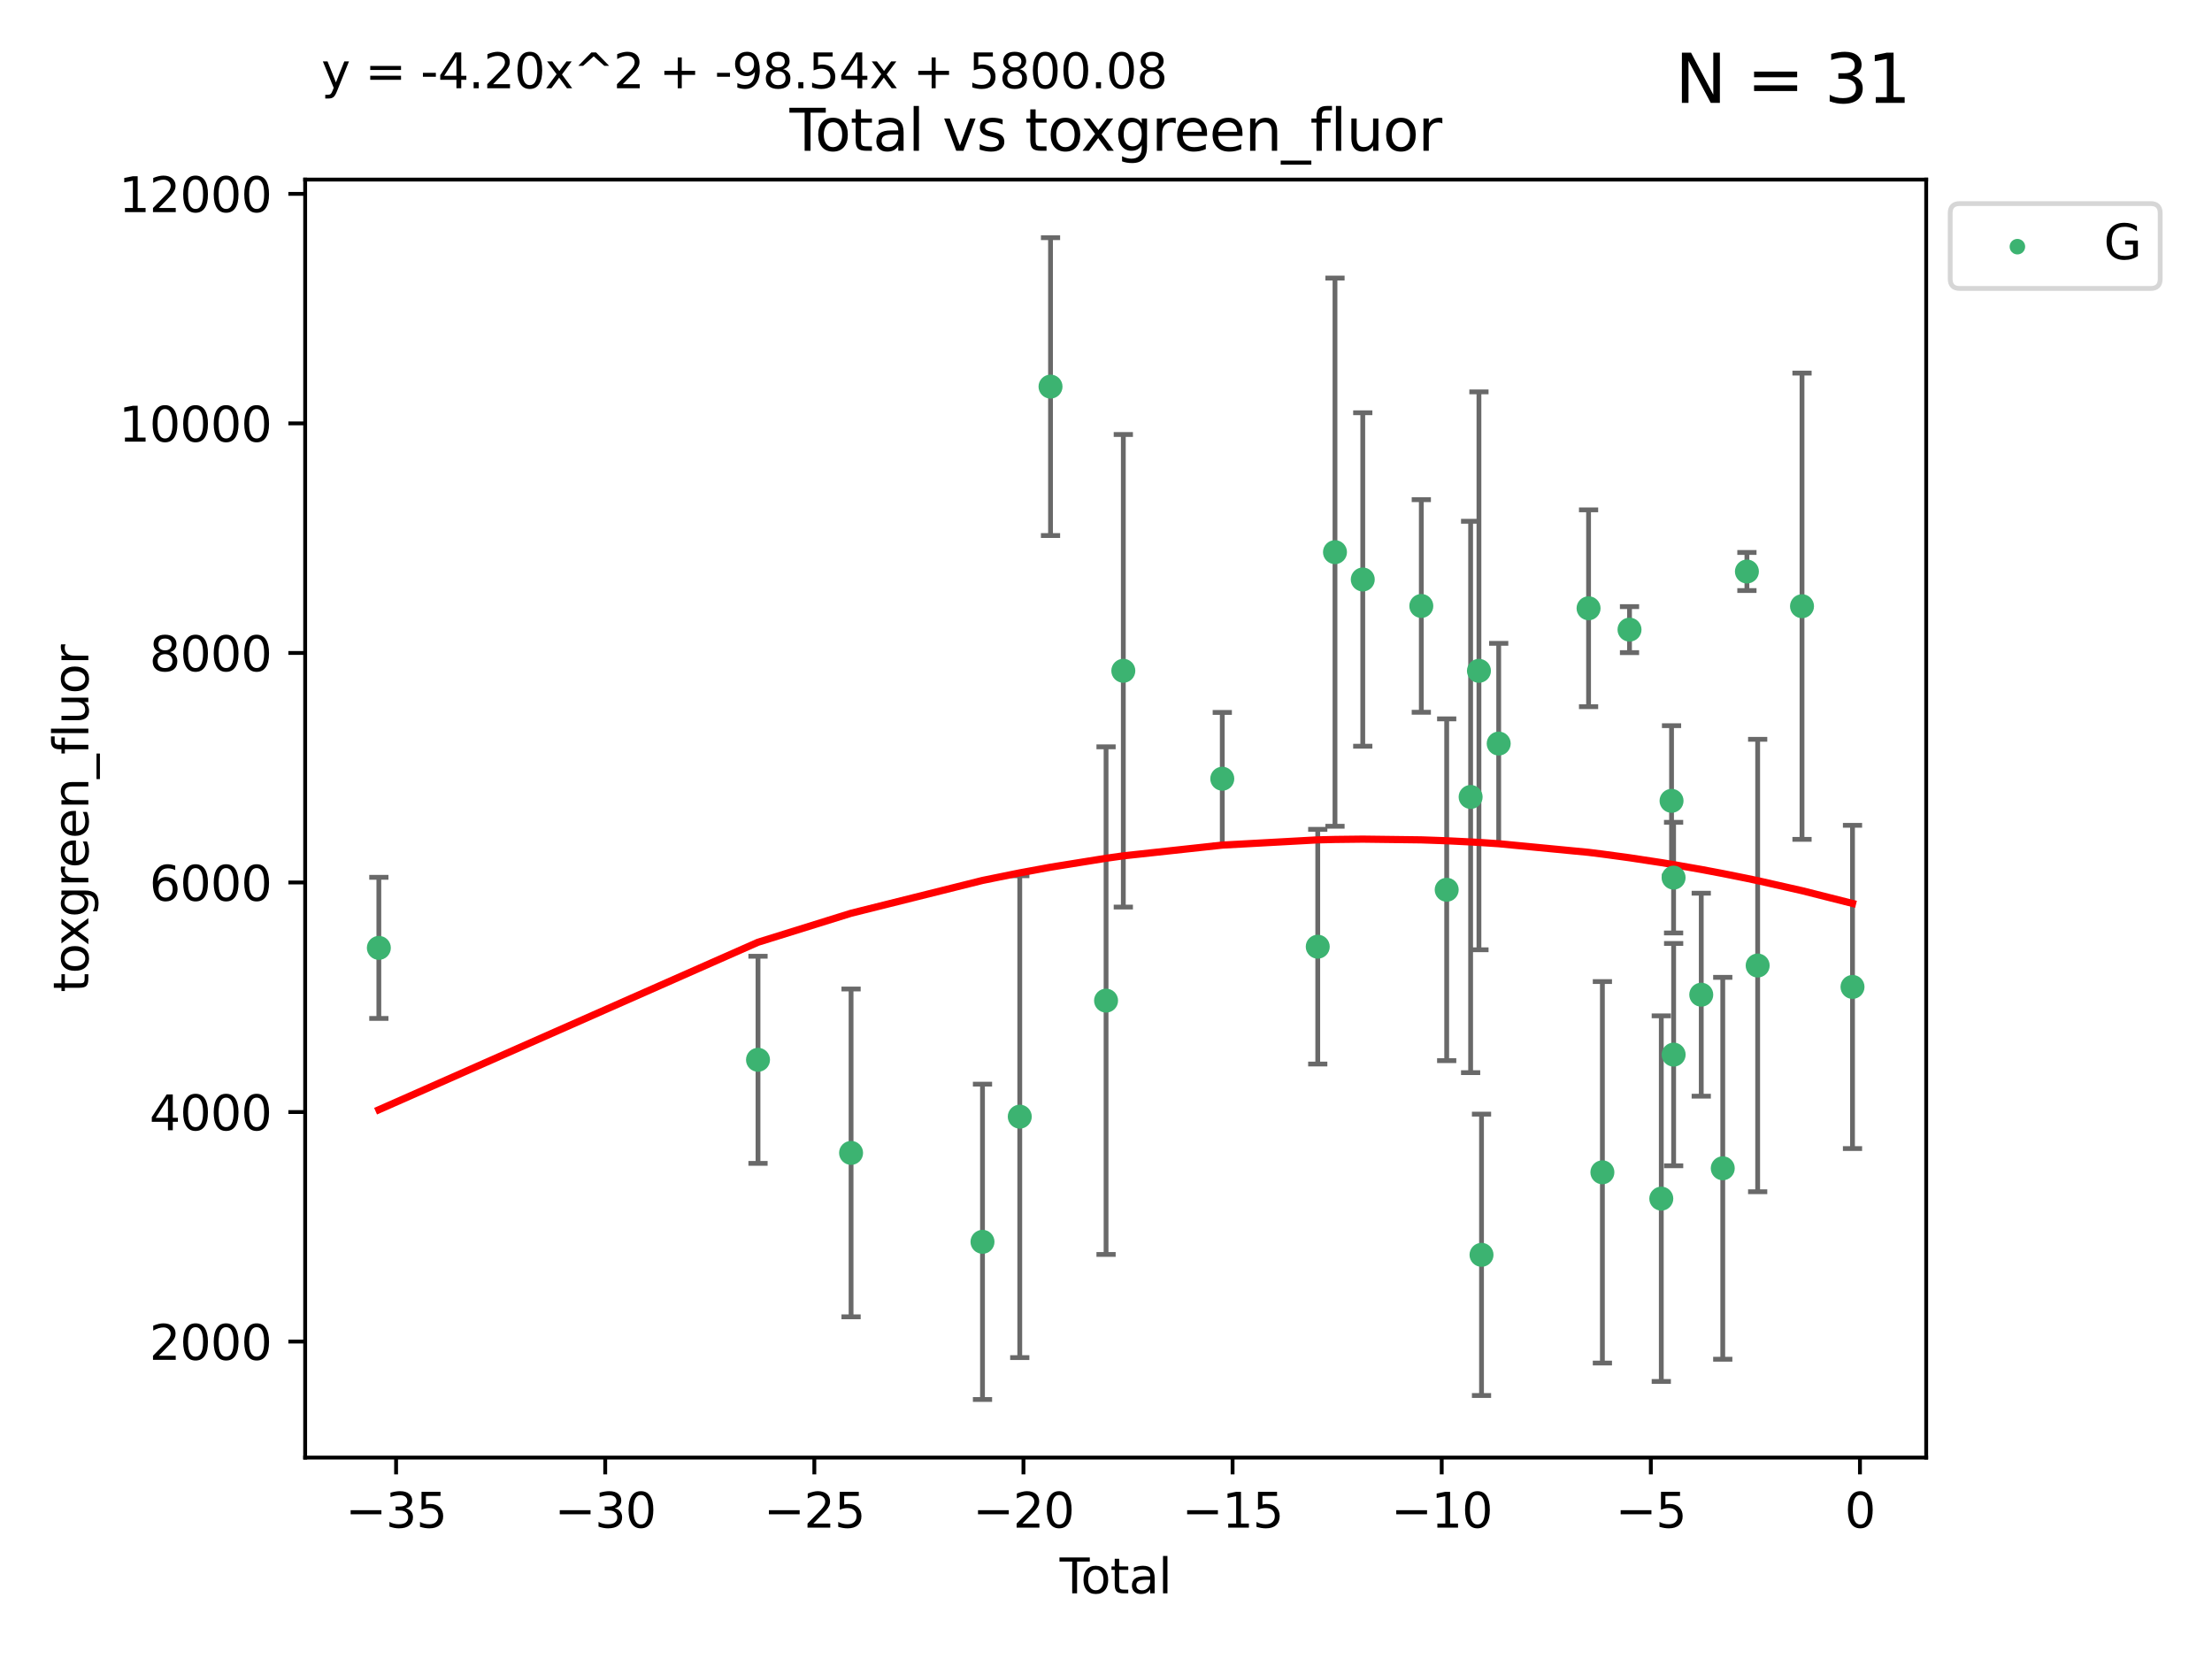 <?xml version="1.0" encoding="utf-8" standalone="no"?>
<!DOCTYPE svg PUBLIC "-//W3C//DTD SVG 1.1//EN"
  "http://www.w3.org/Graphics/SVG/1.1/DTD/svg11.dtd">
<svg xmlns:xlink="http://www.w3.org/1999/xlink" width="460.8pt" height="345.6pt" viewBox="0 0 460.8 345.6" xmlns="http://www.w3.org/2000/svg" version="1.1">
 <defs>
  <style type="text/css">*{stroke-linejoin: round; stroke-linecap: butt}</style>
 </defs>
 <g id="figure_1">
  <g id="patch_1">
   <path d="M 0 345.6 
L 460.8 345.6 
L 460.8 0 
L 0 0 
z
" style="fill: #ffffff"/>
  </g>
  <g id="axes_1">
   <g id="patch_2">
    <path d="M 63.571 303.64 
L 401.26 303.64 
L 401.26 37.411 
L 63.571 37.411 
z
" style="fill: #ffffff"/>
   </g>
   <g id="PathCollection_1">
    <defs>
     <path id="mac10ba6ff7" d="M 0 1.118 
C 0.297 1.118 0.581 1 0.791 0.791 
C 1 0.581 1.118 0.297 1.118 0 
C 1.118 -0.297 1 -0.581 0.791 -0.791 
C 0.581 -1 0.297 -1.118 0 -1.118 
C -0.297 -1.118 -0.581 -1 -0.791 -0.791 
C -1 -0.581 -1.118 -0.297 -1.118 0 
C -1.118 0.297 -1 0.581 -0.791 0.791 
C -0.581 1 -0.297 1.118 0 1.118 
z
" style="stroke: #3cb371"/>
    </defs>
    <g clip-path="url(#pd967ff460e)">
     <use xlink:href="#mac10ba6ff7" x="78.921" y="197.46" style="fill: #3cb371; stroke: #3cb371"/>
     <use xlink:href="#mac10ba6ff7" x="157.907" y="220.775" style="fill: #3cb371; stroke: #3cb371"/>
     <use xlink:href="#mac10ba6ff7" x="177.295" y="240.172" style="fill: #3cb371; stroke: #3cb371"/>
     <use xlink:href="#mac10ba6ff7" x="204.672" y="258.694" style="fill: #3cb371; stroke: #3cb371"/>
     <use xlink:href="#mac10ba6ff7" x="212.436" y="232.62" style="fill: #3cb371; stroke: #3cb371"/>
     <use xlink:href="#mac10ba6ff7" x="218.843" y="80.537" style="fill: #3cb371; stroke: #3cb371"/>
     <use xlink:href="#mac10ba6ff7" x="230.413" y="208.449" style="fill: #3cb371; stroke: #3cb371"/>
     <use xlink:href="#mac10ba6ff7" x="234.008" y="139.735" style="fill: #3cb371; stroke: #3cb371"/>
     <use xlink:href="#mac10ba6ff7" x="254.623" y="162.222" style="fill: #3cb371; stroke: #3cb371"/>
     <use xlink:href="#mac10ba6ff7" x="274.511" y="197.214" style="fill: #3cb371; stroke: #3cb371"/>
     <use xlink:href="#mac10ba6ff7" x="278.102" y="115.024" style="fill: #3cb371; stroke: #3cb371"/>
     <use xlink:href="#mac10ba6ff7" x="283.889" y="120.717" style="fill: #3cb371; stroke: #3cb371"/>
     <use xlink:href="#mac10ba6ff7" x="296.085" y="126.234" style="fill: #3cb371; stroke: #3cb371"/>
     <use xlink:href="#mac10ba6ff7" x="301.372" y="185.354" style="fill: #3cb371; stroke: #3cb371"/>
     <use xlink:href="#mac10ba6ff7" x="306.359" y="166.021" style="fill: #3cb371; stroke: #3cb371"/>
     <use xlink:href="#mac10ba6ff7" x="308.091" y="139.746" style="fill: #3cb371; stroke: #3cb371"/>
     <use xlink:href="#mac10ba6ff7" x="308.627" y="261.403" style="fill: #3cb371; stroke: #3cb371"/>
     <use xlink:href="#mac10ba6ff7" x="312.207" y="154.898" style="fill: #3cb371; stroke: #3cb371"/>
     <use xlink:href="#mac10ba6ff7" x="330.928" y="126.717" style="fill: #3cb371; stroke: #3cb371"/>
     <use xlink:href="#mac10ba6ff7" x="333.808" y="244.21" style="fill: #3cb371; stroke: #3cb371"/>
     <use xlink:href="#mac10ba6ff7" x="339.457" y="131.163" style="fill: #3cb371; stroke: #3cb371"/>
     <use xlink:href="#mac10ba6ff7" x="346.077" y="249.696" style="fill: #3cb371; stroke: #3cb371"/>
     <use xlink:href="#mac10ba6ff7" x="348.213" y="166.83" style="fill: #3cb371; stroke: #3cb371"/>
     <use xlink:href="#mac10ba6ff7" x="348.64" y="182.826" style="fill: #3cb371; stroke: #3cb371"/>
     <use xlink:href="#mac10ba6ff7" x="348.65" y="219.695" style="fill: #3cb371; stroke: #3cb371"/>
     <use xlink:href="#mac10ba6ff7" x="354.402" y="207.213" style="fill: #3cb371; stroke: #3cb371"/>
     <use xlink:href="#mac10ba6ff7" x="358.882" y="243.375" style="fill: #3cb371; stroke: #3cb371"/>
     <use xlink:href="#mac10ba6ff7" x="363.914" y="119.056" style="fill: #3cb371; stroke: #3cb371"/>
     <use xlink:href="#mac10ba6ff7" x="366.154" y="201.136" style="fill: #3cb371; stroke: #3cb371"/>
     <use xlink:href="#mac10ba6ff7" x="375.392" y="126.287" style="fill: #3cb371; stroke: #3cb371"/>
     <use xlink:href="#mac10ba6ff7" x="385.911" y="205.595" style="fill: #3cb371; stroke: #3cb371"/>
    </g>
   </g>
   <g id="matplotlib.axis_1">
    <g id="xtick_1">
     <g id="line2d_1">
      <defs>
       <path id="mce07c94f29" d="M 0 0 
L 0 3.5 
" style="stroke: #000000; stroke-width: 0.8"/>
      </defs>
      <g>
       <use xlink:href="#mce07c94f29" x="82.512" y="303.64" style="stroke: #000000; stroke-width: 0.8"/>
      </g>
     </g>
     <g id="text_1">
      <!-- −35 -->
      <g transform="translate(71.96 318.238)scale(0.1 -0.1)">
       <defs>
        <path id="DejaVuSans-2212" d="M 678 2272 
L 4684 2272 
L 4684 1741 
L 678 1741 
L 678 2272 
z
" transform="scale(0.016)"/>
        <path id="DejaVuSans-33" d="M 2597 2516 
Q 3050 2419 3304 2112 
Q 3559 1806 3559 1356 
Q 3559 666 3084 287 
Q 2609 -91 1734 -91 
Q 1441 -91 1130 -33 
Q 819 25 488 141 
L 488 750 
Q 750 597 1062 519 
Q 1375 441 1716 441 
Q 2309 441 2620 675 
Q 2931 909 2931 1356 
Q 2931 1769 2642 2001 
Q 2353 2234 1838 2234 
L 1294 2234 
L 1294 2753 
L 1863 2753 
Q 2328 2753 2575 2939 
Q 2822 3125 2822 3475 
Q 2822 3834 2567 4026 
Q 2313 4219 1838 4219 
Q 1578 4219 1281 4162 
Q 984 4106 628 3988 
L 628 4550 
Q 988 4650 1302 4700 
Q 1616 4750 1894 4750 
Q 2613 4750 3031 4423 
Q 3450 4097 3450 3541 
Q 3450 3153 3228 2886 
Q 3006 2619 2597 2516 
z
" transform="scale(0.016)"/>
        <path id="DejaVuSans-35" d="M 691 4666 
L 3169 4666 
L 3169 4134 
L 1269 4134 
L 1269 2991 
Q 1406 3038 1543 3061 
Q 1681 3084 1819 3084 
Q 2600 3084 3056 2656 
Q 3513 2228 3513 1497 
Q 3513 744 3044 326 
Q 2575 -91 1722 -91 
Q 1428 -91 1123 -41 
Q 819 9 494 109 
L 494 744 
Q 775 591 1075 516 
Q 1375 441 1709 441 
Q 2250 441 2565 725 
Q 2881 1009 2881 1497 
Q 2881 1984 2565 2268 
Q 2250 2553 1709 2553 
Q 1456 2553 1204 2497 
Q 953 2441 691 2322 
L 691 4666 
z
" transform="scale(0.016)"/>
       </defs>
       <use xlink:href="#DejaVuSans-2212"/>
       <use xlink:href="#DejaVuSans-33" x="83.789"/>
       <use xlink:href="#DejaVuSans-35" x="147.412"/>
      </g>
     </g>
    </g>
    <g id="xtick_2">
     <g id="line2d_2">
      <g>
       <use xlink:href="#mce07c94f29" x="126.077" y="303.64" style="stroke: #000000; stroke-width: 0.8"/>
      </g>
     </g>
     <g id="text_2">
      <!-- −30 -->
      <g transform="translate(115.524 318.238)scale(0.1 -0.1)">
       <defs>
        <path id="DejaVuSans-30" d="M 2034 4250 
Q 1547 4250 1301 3770 
Q 1056 3291 1056 2328 
Q 1056 1369 1301 889 
Q 1547 409 2034 409 
Q 2525 409 2770 889 
Q 3016 1369 3016 2328 
Q 3016 3291 2770 3770 
Q 2525 4250 2034 4250 
z
M 2034 4750 
Q 2819 4750 3233 4129 
Q 3647 3509 3647 2328 
Q 3647 1150 3233 529 
Q 2819 -91 2034 -91 
Q 1250 -91 836 529 
Q 422 1150 422 2328 
Q 422 3509 836 4129 
Q 1250 4750 2034 4750 
z
" transform="scale(0.016)"/>
       </defs>
       <use xlink:href="#DejaVuSans-2212"/>
       <use xlink:href="#DejaVuSans-33" x="83.789"/>
       <use xlink:href="#DejaVuSans-30" x="147.412"/>
      </g>
     </g>
    </g>
    <g id="xtick_3">
     <g id="line2d_3">
      <g>
       <use xlink:href="#mce07c94f29" x="169.641" y="303.64" style="stroke: #000000; stroke-width: 0.8"/>
      </g>
     </g>
     <g id="text_3">
      <!-- −25 -->
      <g transform="translate(159.089 318.238)scale(0.1 -0.1)">
       <defs>
        <path id="DejaVuSans-32" d="M 1228 531 
L 3431 531 
L 3431 0 
L 469 0 
L 469 531 
Q 828 903 1448 1529 
Q 2069 2156 2228 2338 
Q 2531 2678 2651 2914 
Q 2772 3150 2772 3378 
Q 2772 3750 2511 3984 
Q 2250 4219 1831 4219 
Q 1534 4219 1204 4116 
Q 875 4013 500 3803 
L 500 4441 
Q 881 4594 1212 4672 
Q 1544 4750 1819 4750 
Q 2544 4750 2975 4387 
Q 3406 4025 3406 3419 
Q 3406 3131 3298 2873 
Q 3191 2616 2906 2266 
Q 2828 2175 2409 1742 
Q 1991 1309 1228 531 
z
" transform="scale(0.016)"/>
       </defs>
       <use xlink:href="#DejaVuSans-2212"/>
       <use xlink:href="#DejaVuSans-32" x="83.789"/>
       <use xlink:href="#DejaVuSans-35" x="147.412"/>
      </g>
     </g>
    </g>
    <g id="xtick_4">
     <g id="line2d_4">
      <g>
       <use xlink:href="#mce07c94f29" x="213.206" y="303.64" style="stroke: #000000; stroke-width: 0.8"/>
      </g>
     </g>
     <g id="text_4">
      <!-- −20 -->
      <g transform="translate(202.653 318.238)scale(0.1 -0.1)">
       <use xlink:href="#DejaVuSans-2212"/>
       <use xlink:href="#DejaVuSans-32" x="83.789"/>
       <use xlink:href="#DejaVuSans-30" x="147.412"/>
      </g>
     </g>
    </g>
    <g id="xtick_5">
     <g id="line2d_5">
      <g>
       <use xlink:href="#mce07c94f29" x="256.77" y="303.64" style="stroke: #000000; stroke-width: 0.8"/>
      </g>
     </g>
     <g id="text_5">
      <!-- −15 -->
      <g transform="translate(246.218 318.238)scale(0.1 -0.1)">
       <defs>
        <path id="DejaVuSans-31" d="M 794 531 
L 1825 531 
L 1825 4091 
L 703 3866 
L 703 4441 
L 1819 4666 
L 2450 4666 
L 2450 531 
L 3481 531 
L 3481 0 
L 794 0 
L 794 531 
z
" transform="scale(0.016)"/>
       </defs>
       <use xlink:href="#DejaVuSans-2212"/>
       <use xlink:href="#DejaVuSans-31" x="83.789"/>
       <use xlink:href="#DejaVuSans-35" x="147.412"/>
      </g>
     </g>
    </g>
    <g id="xtick_6">
     <g id="line2d_6">
      <g>
       <use xlink:href="#mce07c94f29" x="300.335" y="303.64" style="stroke: #000000; stroke-width: 0.8"/>
      </g>
     </g>
     <g id="text_6">
      <!-- −10 -->
      <g transform="translate(289.782 318.238)scale(0.1 -0.1)">
       <use xlink:href="#DejaVuSans-2212"/>
       <use xlink:href="#DejaVuSans-31" x="83.789"/>
       <use xlink:href="#DejaVuSans-30" x="147.412"/>
      </g>
     </g>
    </g>
    <g id="xtick_7">
     <g id="line2d_7">
      <g>
       <use xlink:href="#mce07c94f29" x="343.899" y="303.64" style="stroke: #000000; stroke-width: 0.8"/>
      </g>
     </g>
     <g id="text_7">
      <!-- −5 -->
      <g transform="translate(336.528 318.238)scale(0.1 -0.1)">
       <use xlink:href="#DejaVuSans-2212"/>
       <use xlink:href="#DejaVuSans-35" x="83.789"/>
      </g>
     </g>
    </g>
    <g id="xtick_8">
     <g id="line2d_8">
      <g>
       <use xlink:href="#mce07c94f29" x="387.464" y="303.64" style="stroke: #000000; stroke-width: 0.8"/>
      </g>
     </g>
     <g id="text_8">
      <!-- 0 -->
      <g transform="translate(384.283 318.238)scale(0.1 -0.1)">
       <use xlink:href="#DejaVuSans-30"/>
      </g>
     </g>
    </g>
    <g id="text_9">
     <!-- Total -->
     <g transform="translate(220.739 331.917)scale(0.1 -0.1)">
      <defs>
       <path id="DejaVuSans-54" d="M -19 4666 
L 3928 4666 
L 3928 4134 
L 2272 4134 
L 2272 0 
L 1638 0 
L 1638 4134 
L -19 4134 
L -19 4666 
z
" transform="scale(0.016)"/>
       <path id="DejaVuSans-6f" d="M 1959 3097 
Q 1497 3097 1228 2736 
Q 959 2375 959 1747 
Q 959 1119 1226 758 
Q 1494 397 1959 397 
Q 2419 397 2687 759 
Q 2956 1122 2956 1747 
Q 2956 2369 2687 2733 
Q 2419 3097 1959 3097 
z
M 1959 3584 
Q 2709 3584 3137 3096 
Q 3566 2609 3566 1747 
Q 3566 888 3137 398 
Q 2709 -91 1959 -91 
Q 1206 -91 779 398 
Q 353 888 353 1747 
Q 353 2609 779 3096 
Q 1206 3584 1959 3584 
z
" transform="scale(0.016)"/>
       <path id="DejaVuSans-74" d="M 1172 4494 
L 1172 3500 
L 2356 3500 
L 2356 3053 
L 1172 3053 
L 1172 1153 
Q 1172 725 1289 603 
Q 1406 481 1766 481 
L 2356 481 
L 2356 0 
L 1766 0 
Q 1100 0 847 248 
Q 594 497 594 1153 
L 594 3053 
L 172 3053 
L 172 3500 
L 594 3500 
L 594 4494 
L 1172 4494 
z
" transform="scale(0.016)"/>
       <path id="DejaVuSans-61" d="M 2194 1759 
Q 1497 1759 1228 1600 
Q 959 1441 959 1056 
Q 959 750 1161 570 
Q 1363 391 1709 391 
Q 2188 391 2477 730 
Q 2766 1069 2766 1631 
L 2766 1759 
L 2194 1759 
z
M 3341 1997 
L 3341 0 
L 2766 0 
L 2766 531 
Q 2569 213 2275 61 
Q 1981 -91 1556 -91 
Q 1019 -91 701 211 
Q 384 513 384 1019 
Q 384 1609 779 1909 
Q 1175 2209 1959 2209 
L 2766 2209 
L 2766 2266 
Q 2766 2663 2505 2880 
Q 2244 3097 1772 3097 
Q 1472 3097 1187 3025 
Q 903 2953 641 2809 
L 641 3341 
Q 956 3463 1253 3523 
Q 1550 3584 1831 3584 
Q 2591 3584 2966 3190 
Q 3341 2797 3341 1997 
z
" transform="scale(0.016)"/>
       <path id="DejaVuSans-6c" d="M 603 4863 
L 1178 4863 
L 1178 0 
L 603 0 
L 603 4863 
z
" transform="scale(0.016)"/>
      </defs>
      <use xlink:href="#DejaVuSans-54"/>
      <use xlink:href="#DejaVuSans-6f" x="44.084"/>
      <use xlink:href="#DejaVuSans-74" x="105.266"/>
      <use xlink:href="#DejaVuSans-61" x="144.475"/>
      <use xlink:href="#DejaVuSans-6c" x="205.754"/>
     </g>
    </g>
   </g>
   <g id="matplotlib.axis_2">
    <g id="ytick_1">
     <g id="line2d_9">
      <defs>
       <path id="me7292c5706" d="M 0 0 
L -3.5 0 
" style="stroke: #000000; stroke-width: 0.8"/>
      </defs>
      <g>
       <use xlink:href="#me7292c5706" x="63.571" y="279.475" style="stroke: #000000; stroke-width: 0.8"/>
      </g>
     </g>
     <g id="text_10">
      <!-- 2000 -->
      <g transform="translate(31.121 283.274)scale(0.1 -0.1)">
       <use xlink:href="#DejaVuSans-32"/>
       <use xlink:href="#DejaVuSans-30" x="63.623"/>
       <use xlink:href="#DejaVuSans-30" x="127.246"/>
       <use xlink:href="#DejaVuSans-30" x="190.869"/>
      </g>
     </g>
    </g>
    <g id="ytick_2">
     <g id="line2d_10">
      <g>
       <use xlink:href="#me7292c5706" x="63.571" y="231.656" style="stroke: #000000; stroke-width: 0.8"/>
      </g>
     </g>
     <g id="text_11">
      <!-- 4000 -->
      <g transform="translate(31.121 235.456)scale(0.1 -0.1)">
       <defs>
        <path id="DejaVuSans-34" d="M 2419 4116 
L 825 1625 
L 2419 1625 
L 2419 4116 
z
M 2253 4666 
L 3047 4666 
L 3047 1625 
L 3713 1625 
L 3713 1100 
L 3047 1100 
L 3047 0 
L 2419 0 
L 2419 1100 
L 313 1100 
L 313 1709 
L 2253 4666 
z
" transform="scale(0.016)"/>
       </defs>
       <use xlink:href="#DejaVuSans-34"/>
       <use xlink:href="#DejaVuSans-30" x="63.623"/>
       <use xlink:href="#DejaVuSans-30" x="127.246"/>
       <use xlink:href="#DejaVuSans-30" x="190.869"/>
      </g>
     </g>
    </g>
    <g id="ytick_3">
     <g id="line2d_11">
      <g>
       <use xlink:href="#me7292c5706" x="63.571" y="183.838" style="stroke: #000000; stroke-width: 0.8"/>
      </g>
     </g>
     <g id="text_12">
      <!-- 6000 -->
      <g transform="translate(31.121 187.637)scale(0.1 -0.1)">
       <defs>
        <path id="DejaVuSans-36" d="M 2113 2584 
Q 1688 2584 1439 2293 
Q 1191 2003 1191 1497 
Q 1191 994 1439 701 
Q 1688 409 2113 409 
Q 2538 409 2786 701 
Q 3034 994 3034 1497 
Q 3034 2003 2786 2293 
Q 2538 2584 2113 2584 
z
M 3366 4563 
L 3366 3988 
Q 3128 4100 2886 4159 
Q 2644 4219 2406 4219 
Q 1781 4219 1451 3797 
Q 1122 3375 1075 2522 
Q 1259 2794 1537 2939 
Q 1816 3084 2150 3084 
Q 2853 3084 3261 2657 
Q 3669 2231 3669 1497 
Q 3669 778 3244 343 
Q 2819 -91 2113 -91 
Q 1303 -91 875 529 
Q 447 1150 447 2328 
Q 447 3434 972 4092 
Q 1497 4750 2381 4750 
Q 2619 4750 2861 4703 
Q 3103 4656 3366 4563 
z
" transform="scale(0.016)"/>
       </defs>
       <use xlink:href="#DejaVuSans-36"/>
       <use xlink:href="#DejaVuSans-30" x="63.623"/>
       <use xlink:href="#DejaVuSans-30" x="127.246"/>
       <use xlink:href="#DejaVuSans-30" x="190.869"/>
      </g>
     </g>
    </g>
    <g id="ytick_4">
     <g id="line2d_12">
      <g>
       <use xlink:href="#me7292c5706" x="63.571" y="136.02" style="stroke: #000000; stroke-width: 0.8"/>
      </g>
     </g>
     <g id="text_13">
      <!-- 8000 -->
      <g transform="translate(31.121 139.819)scale(0.1 -0.1)">
       <defs>
        <path id="DejaVuSans-38" d="M 2034 2216 
Q 1584 2216 1326 1975 
Q 1069 1734 1069 1313 
Q 1069 891 1326 650 
Q 1584 409 2034 409 
Q 2484 409 2743 651 
Q 3003 894 3003 1313 
Q 3003 1734 2745 1975 
Q 2488 2216 2034 2216 
z
M 1403 2484 
Q 997 2584 770 2862 
Q 544 3141 544 3541 
Q 544 4100 942 4425 
Q 1341 4750 2034 4750 
Q 2731 4750 3128 4425 
Q 3525 4100 3525 3541 
Q 3525 3141 3298 2862 
Q 3072 2584 2669 2484 
Q 3125 2378 3379 2068 
Q 3634 1759 3634 1313 
Q 3634 634 3220 271 
Q 2806 -91 2034 -91 
Q 1263 -91 848 271 
Q 434 634 434 1313 
Q 434 1759 690 2068 
Q 947 2378 1403 2484 
z
M 1172 3481 
Q 1172 3119 1398 2916 
Q 1625 2713 2034 2713 
Q 2441 2713 2670 2916 
Q 2900 3119 2900 3481 
Q 2900 3844 2670 4047 
Q 2441 4250 2034 4250 
Q 1625 4250 1398 4047 
Q 1172 3844 1172 3481 
z
" transform="scale(0.016)"/>
       </defs>
       <use xlink:href="#DejaVuSans-38"/>
       <use xlink:href="#DejaVuSans-30" x="63.623"/>
       <use xlink:href="#DejaVuSans-30" x="127.246"/>
       <use xlink:href="#DejaVuSans-30" x="190.869"/>
      </g>
     </g>
    </g>
    <g id="ytick_5">
     <g id="line2d_13">
      <g>
       <use xlink:href="#me7292c5706" x="63.571" y="88.201" style="stroke: #000000; stroke-width: 0.8"/>
      </g>
     </g>
     <g id="text_14">
      <!-- 10000 -->
      <g transform="translate(24.759 92.001)scale(0.1 -0.1)">
       <use xlink:href="#DejaVuSans-31"/>
       <use xlink:href="#DejaVuSans-30" x="63.623"/>
       <use xlink:href="#DejaVuSans-30" x="127.246"/>
       <use xlink:href="#DejaVuSans-30" x="190.869"/>
       <use xlink:href="#DejaVuSans-30" x="254.492"/>
      </g>
     </g>
    </g>
    <g id="ytick_6">
     <g id="line2d_14">
      <g>
       <use xlink:href="#me7292c5706" x="63.571" y="40.383" style="stroke: #000000; stroke-width: 0.8"/>
      </g>
     </g>
     <g id="text_15">
      <!-- 12000 -->
      <g transform="translate(24.759 44.182)scale(0.1 -0.1)">
       <use xlink:href="#DejaVuSans-31"/>
       <use xlink:href="#DejaVuSans-32" x="63.623"/>
       <use xlink:href="#DejaVuSans-30" x="127.246"/>
       <use xlink:href="#DejaVuSans-30" x="190.869"/>
       <use xlink:href="#DejaVuSans-30" x="254.492"/>
      </g>
     </g>
    </g>
    <g id="text_16">
     <!-- toxgreen_fluor -->
     <g transform="translate(18.401 206.72)rotate(-90)scale(0.1 -0.1)">
      <defs>
       <path id="DejaVuSans-78" d="M 3513 3500 
L 2247 1797 
L 3578 0 
L 2900 0 
L 1881 1375 
L 863 0 
L 184 0 
L 1544 1831 
L 300 3500 
L 978 3500 
L 1906 2253 
L 2834 3500 
L 3513 3500 
z
" transform="scale(0.016)"/>
       <path id="DejaVuSans-67" d="M 2906 1791 
Q 2906 2416 2648 2759 
Q 2391 3103 1925 3103 
Q 1463 3103 1205 2759 
Q 947 2416 947 1791 
Q 947 1169 1205 825 
Q 1463 481 1925 481 
Q 2391 481 2648 825 
Q 2906 1169 2906 1791 
z
M 3481 434 
Q 3481 -459 3084 -895 
Q 2688 -1331 1869 -1331 
Q 1566 -1331 1297 -1286 
Q 1028 -1241 775 -1147 
L 775 -588 
Q 1028 -725 1275 -790 
Q 1522 -856 1778 -856 
Q 2344 -856 2625 -561 
Q 2906 -266 2906 331 
L 2906 616 
Q 2728 306 2450 153 
Q 2172 0 1784 0 
Q 1141 0 747 490 
Q 353 981 353 1791 
Q 353 2603 747 3093 
Q 1141 3584 1784 3584 
Q 2172 3584 2450 3431 
Q 2728 3278 2906 2969 
L 2906 3500 
L 3481 3500 
L 3481 434 
z
" transform="scale(0.016)"/>
       <path id="DejaVuSans-72" d="M 2631 2963 
Q 2534 3019 2420 3045 
Q 2306 3072 2169 3072 
Q 1681 3072 1420 2755 
Q 1159 2438 1159 1844 
L 1159 0 
L 581 0 
L 581 3500 
L 1159 3500 
L 1159 2956 
Q 1341 3275 1631 3429 
Q 1922 3584 2338 3584 
Q 2397 3584 2469 3576 
Q 2541 3569 2628 3553 
L 2631 2963 
z
" transform="scale(0.016)"/>
       <path id="DejaVuSans-65" d="M 3597 1894 
L 3597 1613 
L 953 1613 
Q 991 1019 1311 708 
Q 1631 397 2203 397 
Q 2534 397 2845 478 
Q 3156 559 3463 722 
L 3463 178 
Q 3153 47 2828 -22 
Q 2503 -91 2169 -91 
Q 1331 -91 842 396 
Q 353 884 353 1716 
Q 353 2575 817 3079 
Q 1281 3584 2069 3584 
Q 2775 3584 3186 3129 
Q 3597 2675 3597 1894 
z
M 3022 2063 
Q 3016 2534 2758 2815 
Q 2500 3097 2075 3097 
Q 1594 3097 1305 2825 
Q 1016 2553 972 2059 
L 3022 2063 
z
" transform="scale(0.016)"/>
       <path id="DejaVuSans-6e" d="M 3513 2113 
L 3513 0 
L 2938 0 
L 2938 2094 
Q 2938 2591 2744 2837 
Q 2550 3084 2163 3084 
Q 1697 3084 1428 2787 
Q 1159 2491 1159 1978 
L 1159 0 
L 581 0 
L 581 3500 
L 1159 3500 
L 1159 2956 
Q 1366 3272 1645 3428 
Q 1925 3584 2291 3584 
Q 2894 3584 3203 3211 
Q 3513 2838 3513 2113 
z
" transform="scale(0.016)"/>
       <path id="DejaVuSans-5f" d="M 3263 -1063 
L 3263 -1509 
L -63 -1509 
L -63 -1063 
L 3263 -1063 
z
" transform="scale(0.016)"/>
       <path id="DejaVuSans-66" d="M 2375 4863 
L 2375 4384 
L 1825 4384 
Q 1516 4384 1395 4259 
Q 1275 4134 1275 3809 
L 1275 3500 
L 2222 3500 
L 2222 3053 
L 1275 3053 
L 1275 0 
L 697 0 
L 697 3053 
L 147 3053 
L 147 3500 
L 697 3500 
L 697 3744 
Q 697 4328 969 4595 
Q 1241 4863 1831 4863 
L 2375 4863 
z
" transform="scale(0.016)"/>
       <path id="DejaVuSans-75" d="M 544 1381 
L 544 3500 
L 1119 3500 
L 1119 1403 
Q 1119 906 1312 657 
Q 1506 409 1894 409 
Q 2359 409 2629 706 
Q 2900 1003 2900 1516 
L 2900 3500 
L 3475 3500 
L 3475 0 
L 2900 0 
L 2900 538 
Q 2691 219 2414 64 
Q 2138 -91 1772 -91 
Q 1169 -91 856 284 
Q 544 659 544 1381 
z
M 1991 3584 
L 1991 3584 
z
" transform="scale(0.016)"/>
      </defs>
      <use xlink:href="#DejaVuSans-74"/>
      <use xlink:href="#DejaVuSans-6f" x="39.209"/>
      <use xlink:href="#DejaVuSans-78" x="97.266"/>
      <use xlink:href="#DejaVuSans-67" x="156.445"/>
      <use xlink:href="#DejaVuSans-72" x="219.922"/>
      <use xlink:href="#DejaVuSans-65" x="258.785"/>
      <use xlink:href="#DejaVuSans-65" x="320.309"/>
      <use xlink:href="#DejaVuSans-6e" x="381.832"/>
      <use xlink:href="#DejaVuSans-5f" x="445.211"/>
      <use xlink:href="#DejaVuSans-66" x="495.211"/>
      <use xlink:href="#DejaVuSans-6c" x="530.416"/>
      <use xlink:href="#DejaVuSans-75" x="558.199"/>
      <use xlink:href="#DejaVuSans-6f" x="621.578"/>
      <use xlink:href="#DejaVuSans-72" x="682.76"/>
     </g>
    </g>
   </g>
   <g id="LineCollection_1">
    <path d="M 78.921 212.16 
L 78.921 182.761 
" clip-path="url(#pd967ff460e)" style="fill: none; stroke: #696969"/>
    <path d="M 157.907 242.346 
L 157.907 199.203 
" clip-path="url(#pd967ff460e)" style="fill: none; stroke: #696969"/>
    <path d="M 177.295 274.316 
L 177.295 206.029 
" clip-path="url(#pd967ff460e)" style="fill: none; stroke: #696969"/>
    <path d="M 204.672 291.539 
L 204.672 225.849 
" clip-path="url(#pd967ff460e)" style="fill: none; stroke: #696969"/>
    <path d="M 212.436 282.812 
L 212.436 182.429 
" clip-path="url(#pd967ff460e)" style="fill: none; stroke: #696969"/>
    <path d="M 218.843 111.562 
L 218.843 49.513 
" clip-path="url(#pd967ff460e)" style="fill: none; stroke: #696969"/>
    <path d="M 230.413 261.32 
L 230.413 155.578 
" clip-path="url(#pd967ff460e)" style="fill: none; stroke: #696969"/>
    <path d="M 234.008 188.957 
L 234.008 90.512 
" clip-path="url(#pd967ff460e)" style="fill: none; stroke: #696969"/>
    <path d="M 254.623 176.03 
L 254.623 148.415 
" clip-path="url(#pd967ff460e)" style="fill: none; stroke: #696969"/>
    <path d="M 274.511 221.657 
L 274.511 172.771 
" clip-path="url(#pd967ff460e)" style="fill: none; stroke: #696969"/>
    <path d="M 278.102 172.122 
L 278.102 57.927 
" clip-path="url(#pd967ff460e)" style="fill: none; stroke: #696969"/>
    <path d="M 283.889 155.449 
L 283.889 85.986 
" clip-path="url(#pd967ff460e)" style="fill: none; stroke: #696969"/>
    <path d="M 296.085 148.377 
L 296.085 104.092 
" clip-path="url(#pd967ff460e)" style="fill: none; stroke: #696969"/>
    <path d="M 301.372 220.952 
L 301.372 149.756 
" clip-path="url(#pd967ff460e)" style="fill: none; stroke: #696969"/>
    <path d="M 306.359 223.455 
L 306.359 108.588 
" clip-path="url(#pd967ff460e)" style="fill: none; stroke: #696969"/>
    <path d="M 308.091 197.858 
L 308.091 81.634 
" clip-path="url(#pd967ff460e)" style="fill: none; stroke: #696969"/>
    <path d="M 308.627 290.708 
L 308.627 232.097 
" clip-path="url(#pd967ff460e)" style="fill: none; stroke: #696969"/>
    <path d="M 312.207 175.777 
L 312.207 134.02 
" clip-path="url(#pd967ff460e)" style="fill: none; stroke: #696969"/>
    <path d="M 330.928 147.219 
L 330.928 106.214 
" clip-path="url(#pd967ff460e)" style="fill: none; stroke: #696969"/>
    <path d="M 333.808 283.944 
L 333.808 204.475 
" clip-path="url(#pd967ff460e)" style="fill: none; stroke: #696969"/>
    <path d="M 339.457 135.956 
L 339.457 126.371 
" clip-path="url(#pd967ff460e)" style="fill: none; stroke: #696969"/>
    <path d="M 346.077 287.775 
L 346.077 211.617 
" clip-path="url(#pd967ff460e)" style="fill: none; stroke: #696969"/>
    <path d="M 348.213 182.485 
L 348.213 151.175 
" clip-path="url(#pd967ff460e)" style="fill: none; stroke: #696969"/>
    <path d="M 348.64 194.351 
L 348.64 171.302 
" clip-path="url(#pd967ff460e)" style="fill: none; stroke: #696969"/>
    <path d="M 348.65 242.85 
L 348.65 196.541 
" clip-path="url(#pd967ff460e)" style="fill: none; stroke: #696969"/>
    <path d="M 354.402 228.357 
L 354.402 186.07 
" clip-path="url(#pd967ff460e)" style="fill: none; stroke: #696969"/>
    <path d="M 358.882 283.151 
L 358.882 203.599 
" clip-path="url(#pd967ff460e)" style="fill: none; stroke: #696969"/>
    <path d="M 363.914 123.022 
L 363.914 115.089 
" clip-path="url(#pd967ff460e)" style="fill: none; stroke: #696969"/>
    <path d="M 366.154 248.264 
L 366.154 154.009 
" clip-path="url(#pd967ff460e)" style="fill: none; stroke: #696969"/>
    <path d="M 375.392 174.851 
L 375.392 77.722 
" clip-path="url(#pd967ff460e)" style="fill: none; stroke: #696969"/>
    <path d="M 385.911 239.262 
L 385.911 171.928 
" clip-path="url(#pd967ff460e)" style="fill: none; stroke: #696969"/>
   </g>
   <g id="line2d_15">
    <defs>
     <path id="m4bce8f8bb5" d="M 2 0 
L -2 -0 
" style="stroke: #696969"/>
    </defs>
    <g clip-path="url(#pd967ff460e)">
     <use xlink:href="#m4bce8f8bb5" x="78.921" y="212.16" style="fill: #696969; stroke: #696969"/>
     <use xlink:href="#m4bce8f8bb5" x="157.907" y="242.346" style="fill: #696969; stroke: #696969"/>
     <use xlink:href="#m4bce8f8bb5" x="177.295" y="274.316" style="fill: #696969; stroke: #696969"/>
     <use xlink:href="#m4bce8f8bb5" x="204.672" y="291.539" style="fill: #696969; stroke: #696969"/>
     <use xlink:href="#m4bce8f8bb5" x="212.436" y="282.812" style="fill: #696969; stroke: #696969"/>
     <use xlink:href="#m4bce8f8bb5" x="218.843" y="111.562" style="fill: #696969; stroke: #696969"/>
     <use xlink:href="#m4bce8f8bb5" x="230.413" y="261.32" style="fill: #696969; stroke: #696969"/>
     <use xlink:href="#m4bce8f8bb5" x="234.008" y="188.957" style="fill: #696969; stroke: #696969"/>
     <use xlink:href="#m4bce8f8bb5" x="254.623" y="176.03" style="fill: #696969; stroke: #696969"/>
     <use xlink:href="#m4bce8f8bb5" x="274.511" y="221.657" style="fill: #696969; stroke: #696969"/>
     <use xlink:href="#m4bce8f8bb5" x="278.102" y="172.122" style="fill: #696969; stroke: #696969"/>
     <use xlink:href="#m4bce8f8bb5" x="283.889" y="155.449" style="fill: #696969; stroke: #696969"/>
     <use xlink:href="#m4bce8f8bb5" x="296.085" y="148.377" style="fill: #696969; stroke: #696969"/>
     <use xlink:href="#m4bce8f8bb5" x="301.372" y="220.952" style="fill: #696969; stroke: #696969"/>
     <use xlink:href="#m4bce8f8bb5" x="306.359" y="223.455" style="fill: #696969; stroke: #696969"/>
     <use xlink:href="#m4bce8f8bb5" x="308.091" y="197.858" style="fill: #696969; stroke: #696969"/>
     <use xlink:href="#m4bce8f8bb5" x="308.627" y="290.708" style="fill: #696969; stroke: #696969"/>
     <use xlink:href="#m4bce8f8bb5" x="312.207" y="175.777" style="fill: #696969; stroke: #696969"/>
     <use xlink:href="#m4bce8f8bb5" x="330.928" y="147.219" style="fill: #696969; stroke: #696969"/>
     <use xlink:href="#m4bce8f8bb5" x="333.808" y="283.944" style="fill: #696969; stroke: #696969"/>
     <use xlink:href="#m4bce8f8bb5" x="339.457" y="135.956" style="fill: #696969; stroke: #696969"/>
     <use xlink:href="#m4bce8f8bb5" x="346.077" y="287.775" style="fill: #696969; stroke: #696969"/>
     <use xlink:href="#m4bce8f8bb5" x="348.213" y="182.485" style="fill: #696969; stroke: #696969"/>
     <use xlink:href="#m4bce8f8bb5" x="348.64" y="194.351" style="fill: #696969; stroke: #696969"/>
     <use xlink:href="#m4bce8f8bb5" x="348.65" y="242.85" style="fill: #696969; stroke: #696969"/>
     <use xlink:href="#m4bce8f8bb5" x="354.402" y="228.357" style="fill: #696969; stroke: #696969"/>
     <use xlink:href="#m4bce8f8bb5" x="358.882" y="283.151" style="fill: #696969; stroke: #696969"/>
     <use xlink:href="#m4bce8f8bb5" x="363.914" y="123.022" style="fill: #696969; stroke: #696969"/>
     <use xlink:href="#m4bce8f8bb5" x="366.154" y="248.264" style="fill: #696969; stroke: #696969"/>
     <use xlink:href="#m4bce8f8bb5" x="375.392" y="174.851" style="fill: #696969; stroke: #696969"/>
     <use xlink:href="#m4bce8f8bb5" x="385.911" y="239.262" style="fill: #696969; stroke: #696969"/>
    </g>
   </g>
   <g id="line2d_16">
    <g clip-path="url(#pd967ff460e)">
     <use xlink:href="#m4bce8f8bb5" x="78.921" y="182.761" style="fill: #696969; stroke: #696969"/>
     <use xlink:href="#m4bce8f8bb5" x="157.907" y="199.203" style="fill: #696969; stroke: #696969"/>
     <use xlink:href="#m4bce8f8bb5" x="177.295" y="206.029" style="fill: #696969; stroke: #696969"/>
     <use xlink:href="#m4bce8f8bb5" x="204.672" y="225.849" style="fill: #696969; stroke: #696969"/>
     <use xlink:href="#m4bce8f8bb5" x="212.436" y="182.429" style="fill: #696969; stroke: #696969"/>
     <use xlink:href="#m4bce8f8bb5" x="218.843" y="49.513" style="fill: #696969; stroke: #696969"/>
     <use xlink:href="#m4bce8f8bb5" x="230.413" y="155.578" style="fill: #696969; stroke: #696969"/>
     <use xlink:href="#m4bce8f8bb5" x="234.008" y="90.512" style="fill: #696969; stroke: #696969"/>
     <use xlink:href="#m4bce8f8bb5" x="254.623" y="148.415" style="fill: #696969; stroke: #696969"/>
     <use xlink:href="#m4bce8f8bb5" x="274.511" y="172.771" style="fill: #696969; stroke: #696969"/>
     <use xlink:href="#m4bce8f8bb5" x="278.102" y="57.927" style="fill: #696969; stroke: #696969"/>
     <use xlink:href="#m4bce8f8bb5" x="283.889" y="85.986" style="fill: #696969; stroke: #696969"/>
     <use xlink:href="#m4bce8f8bb5" x="296.085" y="104.092" style="fill: #696969; stroke: #696969"/>
     <use xlink:href="#m4bce8f8bb5" x="301.372" y="149.756" style="fill: #696969; stroke: #696969"/>
     <use xlink:href="#m4bce8f8bb5" x="306.359" y="108.588" style="fill: #696969; stroke: #696969"/>
     <use xlink:href="#m4bce8f8bb5" x="308.091" y="81.634" style="fill: #696969; stroke: #696969"/>
     <use xlink:href="#m4bce8f8bb5" x="308.627" y="232.097" style="fill: #696969; stroke: #696969"/>
     <use xlink:href="#m4bce8f8bb5" x="312.207" y="134.02" style="fill: #696969; stroke: #696969"/>
     <use xlink:href="#m4bce8f8bb5" x="330.928" y="106.214" style="fill: #696969; stroke: #696969"/>
     <use xlink:href="#m4bce8f8bb5" x="333.808" y="204.475" style="fill: #696969; stroke: #696969"/>
     <use xlink:href="#m4bce8f8bb5" x="339.457" y="126.371" style="fill: #696969; stroke: #696969"/>
     <use xlink:href="#m4bce8f8bb5" x="346.077" y="211.617" style="fill: #696969; stroke: #696969"/>
     <use xlink:href="#m4bce8f8bb5" x="348.213" y="151.175" style="fill: #696969; stroke: #696969"/>
     <use xlink:href="#m4bce8f8bb5" x="348.64" y="171.302" style="fill: #696969; stroke: #696969"/>
     <use xlink:href="#m4bce8f8bb5" x="348.65" y="196.541" style="fill: #696969; stroke: #696969"/>
     <use xlink:href="#m4bce8f8bb5" x="354.402" y="186.07" style="fill: #696969; stroke: #696969"/>
     <use xlink:href="#m4bce8f8bb5" x="358.882" y="203.599" style="fill: #696969; stroke: #696969"/>
     <use xlink:href="#m4bce8f8bb5" x="363.914" y="115.089" style="fill: #696969; stroke: #696969"/>
     <use xlink:href="#m4bce8f8bb5" x="366.154" y="154.009" style="fill: #696969; stroke: #696969"/>
     <use xlink:href="#m4bce8f8bb5" x="375.392" y="77.722" style="fill: #696969; stroke: #696969"/>
     <use xlink:href="#m4bce8f8bb5" x="385.911" y="171.928" style="fill: #696969; stroke: #696969"/>
    </g>
   </g>
   <g id="line2d_17">
    <path d="M 78.921 231.18 
L 157.907 196.287 
L 177.295 190.246 
L 204.672 183.411 
L 212.436 181.833 
L 218.843 180.652 
L 230.413 178.793 
L 234.008 178.288 
L 254.623 176.051 
L 274.511 174.96 
L 278.102 174.874 
L 283.889 174.808 
L 296.085 174.959 
L 301.372 175.147 
L 306.359 175.392 
L 308.091 175.492 
L 308.627 175.525 
L 312.207 175.763 
L 330.928 177.56 
L 333.808 177.919 
L 339.457 178.686 
L 346.077 179.693 
L 348.213 180.043 
L 348.64 180.114 
L 348.65 180.116 
L 354.402 181.124 
L 358.882 181.97 
L 363.914 182.984 
L 366.154 183.456 
L 375.392 185.546 
L 385.911 188.201 
" clip-path="url(#pd967ff460e)" style="fill: none; stroke: #ff0000; stroke-width: 1.5; stroke-linecap: square"/>
   </g>
   <g id="line2d_18">
    <defs>
     <path id="mdc7f9faed0" d="M 0 2 
C 0.53 2 1.039 1.789 1.414 1.414 
C 1.789 1.039 2 0.53 2 0 
C 2 -0.53 1.789 -1.039 1.414 -1.414 
C 1.039 -1.789 0.53 -2 0 -2 
C -0.53 -2 -1.039 -1.789 -1.414 -1.414 
C -1.789 -1.039 -2 -0.53 -2 0 
C -2 0.53 -1.789 1.039 -1.414 1.414 
C -1.039 1.789 -0.53 2 0 2 
z
" style="stroke: #3cb371"/>
    </defs>
    <g clip-path="url(#pd967ff460e)">
     <use xlink:href="#mdc7f9faed0" x="78.921" y="197.46" style="fill: #3cb371; stroke: #3cb371"/>
     <use xlink:href="#mdc7f9faed0" x="157.907" y="220.775" style="fill: #3cb371; stroke: #3cb371"/>
     <use xlink:href="#mdc7f9faed0" x="177.295" y="240.172" style="fill: #3cb371; stroke: #3cb371"/>
     <use xlink:href="#mdc7f9faed0" x="204.672" y="258.694" style="fill: #3cb371; stroke: #3cb371"/>
     <use xlink:href="#mdc7f9faed0" x="212.436" y="232.62" style="fill: #3cb371; stroke: #3cb371"/>
     <use xlink:href="#mdc7f9faed0" x="218.843" y="80.537" style="fill: #3cb371; stroke: #3cb371"/>
     <use xlink:href="#mdc7f9faed0" x="230.413" y="208.449" style="fill: #3cb371; stroke: #3cb371"/>
     <use xlink:href="#mdc7f9faed0" x="234.008" y="139.735" style="fill: #3cb371; stroke: #3cb371"/>
     <use xlink:href="#mdc7f9faed0" x="254.623" y="162.222" style="fill: #3cb371; stroke: #3cb371"/>
     <use xlink:href="#mdc7f9faed0" x="274.511" y="197.214" style="fill: #3cb371; stroke: #3cb371"/>
     <use xlink:href="#mdc7f9faed0" x="278.102" y="115.024" style="fill: #3cb371; stroke: #3cb371"/>
     <use xlink:href="#mdc7f9faed0" x="283.889" y="120.717" style="fill: #3cb371; stroke: #3cb371"/>
     <use xlink:href="#mdc7f9faed0" x="296.085" y="126.234" style="fill: #3cb371; stroke: #3cb371"/>
     <use xlink:href="#mdc7f9faed0" x="301.372" y="185.354" style="fill: #3cb371; stroke: #3cb371"/>
     <use xlink:href="#mdc7f9faed0" x="306.359" y="166.021" style="fill: #3cb371; stroke: #3cb371"/>
     <use xlink:href="#mdc7f9faed0" x="308.091" y="139.746" style="fill: #3cb371; stroke: #3cb371"/>
     <use xlink:href="#mdc7f9faed0" x="308.627" y="261.403" style="fill: #3cb371; stroke: #3cb371"/>
     <use xlink:href="#mdc7f9faed0" x="312.207" y="154.898" style="fill: #3cb371; stroke: #3cb371"/>
     <use xlink:href="#mdc7f9faed0" x="330.928" y="126.717" style="fill: #3cb371; stroke: #3cb371"/>
     <use xlink:href="#mdc7f9faed0" x="333.808" y="244.21" style="fill: #3cb371; stroke: #3cb371"/>
     <use xlink:href="#mdc7f9faed0" x="339.457" y="131.163" style="fill: #3cb371; stroke: #3cb371"/>
     <use xlink:href="#mdc7f9faed0" x="346.077" y="249.696" style="fill: #3cb371; stroke: #3cb371"/>
     <use xlink:href="#mdc7f9faed0" x="348.213" y="166.83" style="fill: #3cb371; stroke: #3cb371"/>
     <use xlink:href="#mdc7f9faed0" x="348.64" y="182.826" style="fill: #3cb371; stroke: #3cb371"/>
     <use xlink:href="#mdc7f9faed0" x="348.65" y="219.695" style="fill: #3cb371; stroke: #3cb371"/>
     <use xlink:href="#mdc7f9faed0" x="354.402" y="207.213" style="fill: #3cb371; stroke: #3cb371"/>
     <use xlink:href="#mdc7f9faed0" x="358.882" y="243.375" style="fill: #3cb371; stroke: #3cb371"/>
     <use xlink:href="#mdc7f9faed0" x="363.914" y="119.056" style="fill: #3cb371; stroke: #3cb371"/>
     <use xlink:href="#mdc7f9faed0" x="366.154" y="201.136" style="fill: #3cb371; stroke: #3cb371"/>
     <use xlink:href="#mdc7f9faed0" x="375.392" y="126.287" style="fill: #3cb371; stroke: #3cb371"/>
     <use xlink:href="#mdc7f9faed0" x="385.911" y="205.595" style="fill: #3cb371; stroke: #3cb371"/>
    </g>
   </g>
   <g id="patch_3">
    <path d="M 63.571 303.64 
L 63.571 37.411 
" style="fill: none; stroke: #000000; stroke-width: 0.8; stroke-linejoin: miter; stroke-linecap: square"/>
   </g>
   <g id="patch_4">
    <path d="M 401.26 303.64 
L 401.26 37.411 
" style="fill: none; stroke: #000000; stroke-width: 0.8; stroke-linejoin: miter; stroke-linecap: square"/>
   </g>
   <g id="patch_5">
    <path d="M 63.571 303.64 
L 401.26 303.64 
" style="fill: none; stroke: #000000; stroke-width: 0.8; stroke-linejoin: miter; stroke-linecap: square"/>
   </g>
   <g id="patch_6">
    <path d="M 63.571 37.411 
L 401.26 37.411 
" style="fill: none; stroke: #000000; stroke-width: 0.8; stroke-linejoin: miter; stroke-linecap: square"/>
   </g>
   <g id="text_17">
    <!-- N = 31 -->
    <g transform="translate(348.964 21.426)scale(0.14 -0.14)">
     <defs>
      <path id="DejaVuSans-4e" d="M 628 4666 
L 1478 4666 
L 3547 763 
L 3547 4666 
L 4159 4666 
L 4159 0 
L 3309 0 
L 1241 3903 
L 1241 0 
L 628 0 
L 628 4666 
z
" transform="scale(0.016)"/>
      <path id="DejaVuSans-20" transform="scale(0.016)"/>
      <path id="DejaVuSans-3d" d="M 678 2906 
L 4684 2906 
L 4684 2381 
L 678 2381 
L 678 2906 
z
M 678 1631 
L 4684 1631 
L 4684 1100 
L 678 1100 
L 678 1631 
z
" transform="scale(0.016)"/>
     </defs>
     <use xlink:href="#DejaVuSans-4e"/>
     <use xlink:href="#DejaVuSans-20" x="74.805"/>
     <use xlink:href="#DejaVuSans-3d" x="106.592"/>
     <use xlink:href="#DejaVuSans-20" x="190.381"/>
     <use xlink:href="#DejaVuSans-33" x="222.168"/>
     <use xlink:href="#DejaVuSans-31" x="285.791"/>
    </g>
   </g>
   <g id="text_18">
    <!-- y = -4.20x^2 + -98.54x + 5800.08 -->
    <g transform="translate(66.948 18.387)scale(0.1 -0.1)">
     <defs>
      <path id="DejaVuSans-79" d="M 2059 -325 
Q 1816 -950 1584 -1140 
Q 1353 -1331 966 -1331 
L 506 -1331 
L 506 -850 
L 844 -850 
Q 1081 -850 1212 -737 
Q 1344 -625 1503 -206 
L 1606 56 
L 191 3500 
L 800 3500 
L 1894 763 
L 2988 3500 
L 3597 3500 
L 2059 -325 
z
" transform="scale(0.016)"/>
      <path id="DejaVuSans-2d" d="M 313 2009 
L 1997 2009 
L 1997 1497 
L 313 1497 
L 313 2009 
z
" transform="scale(0.016)"/>
      <path id="DejaVuSans-2e" d="M 684 794 
L 1344 794 
L 1344 0 
L 684 0 
L 684 794 
z
" transform="scale(0.016)"/>
      <path id="DejaVuSans-5e" d="M 2988 4666 
L 4684 2925 
L 4056 2925 
L 2681 4159 
L 1306 2925 
L 678 2925 
L 2375 4666 
L 2988 4666 
z
" transform="scale(0.016)"/>
      <path id="DejaVuSans-2b" d="M 2944 4013 
L 2944 2272 
L 4684 2272 
L 4684 1741 
L 2944 1741 
L 2944 0 
L 2419 0 
L 2419 1741 
L 678 1741 
L 678 2272 
L 2419 2272 
L 2419 4013 
L 2944 4013 
z
" transform="scale(0.016)"/>
      <path id="DejaVuSans-39" d="M 703 97 
L 703 672 
Q 941 559 1184 500 
Q 1428 441 1663 441 
Q 2288 441 2617 861 
Q 2947 1281 2994 2138 
Q 2813 1869 2534 1725 
Q 2256 1581 1919 1581 
Q 1219 1581 811 2004 
Q 403 2428 403 3163 
Q 403 3881 828 4315 
Q 1253 4750 1959 4750 
Q 2769 4750 3195 4129 
Q 3622 3509 3622 2328 
Q 3622 1225 3098 567 
Q 2575 -91 1691 -91 
Q 1453 -91 1209 -44 
Q 966 3 703 97 
z
M 1959 2075 
Q 2384 2075 2632 2365 
Q 2881 2656 2881 3163 
Q 2881 3666 2632 3958 
Q 2384 4250 1959 4250 
Q 1534 4250 1286 3958 
Q 1038 3666 1038 3163 
Q 1038 2656 1286 2365 
Q 1534 2075 1959 2075 
z
" transform="scale(0.016)"/>
     </defs>
     <use xlink:href="#DejaVuSans-79"/>
     <use xlink:href="#DejaVuSans-20" x="59.18"/>
     <use xlink:href="#DejaVuSans-3d" x="90.967"/>
     <use xlink:href="#DejaVuSans-20" x="174.756"/>
     <use xlink:href="#DejaVuSans-2d" x="206.543"/>
     <use xlink:href="#DejaVuSans-34" x="242.627"/>
     <use xlink:href="#DejaVuSans-2e" x="306.25"/>
     <use xlink:href="#DejaVuSans-32" x="338.037"/>
     <use xlink:href="#DejaVuSans-30" x="401.66"/>
     <use xlink:href="#DejaVuSans-78" x="465.283"/>
     <use xlink:href="#DejaVuSans-5e" x="524.463"/>
     <use xlink:href="#DejaVuSans-32" x="608.252"/>
     <use xlink:href="#DejaVuSans-20" x="671.875"/>
     <use xlink:href="#DejaVuSans-2b" x="703.662"/>
     <use xlink:href="#DejaVuSans-20" x="787.451"/>
     <use xlink:href="#DejaVuSans-2d" x="819.238"/>
     <use xlink:href="#DejaVuSans-39" x="855.322"/>
     <use xlink:href="#DejaVuSans-38" x="918.945"/>
     <use xlink:href="#DejaVuSans-2e" x="982.568"/>
     <use xlink:href="#DejaVuSans-35" x="1014.355"/>
     <use xlink:href="#DejaVuSans-34" x="1077.979"/>
     <use xlink:href="#DejaVuSans-78" x="1141.602"/>
     <use xlink:href="#DejaVuSans-20" x="1200.781"/>
     <use xlink:href="#DejaVuSans-2b" x="1232.568"/>
     <use xlink:href="#DejaVuSans-20" x="1316.357"/>
     <use xlink:href="#DejaVuSans-35" x="1348.145"/>
     <use xlink:href="#DejaVuSans-38" x="1411.768"/>
     <use xlink:href="#DejaVuSans-30" x="1475.391"/>
     <use xlink:href="#DejaVuSans-30" x="1539.014"/>
     <use xlink:href="#DejaVuSans-2e" x="1602.637"/>
     <use xlink:href="#DejaVuSans-30" x="1634.424"/>
     <use xlink:href="#DejaVuSans-38" x="1698.047"/>
    </g>
   </g>
   <g id="text_19">
    <!-- Total vs toxgreen_fluor -->
    <g transform="translate(164.48 31.411)scale(0.12 -0.12)">
     <defs>
      <path id="DejaVuSans-76" d="M 191 3500 
L 800 3500 
L 1894 563 
L 2988 3500 
L 3597 3500 
L 2284 0 
L 1503 0 
L 191 3500 
z
" transform="scale(0.016)"/>
      <path id="DejaVuSans-73" d="M 2834 3397 
L 2834 2853 
Q 2591 2978 2328 3040 
Q 2066 3103 1784 3103 
Q 1356 3103 1142 2972 
Q 928 2841 928 2578 
Q 928 2378 1081 2264 
Q 1234 2150 1697 2047 
L 1894 2003 
Q 2506 1872 2764 1633 
Q 3022 1394 3022 966 
Q 3022 478 2636 193 
Q 2250 -91 1575 -91 
Q 1294 -91 989 -36 
Q 684 19 347 128 
L 347 722 
Q 666 556 975 473 
Q 1284 391 1588 391 
Q 1994 391 2212 530 
Q 2431 669 2431 922 
Q 2431 1156 2273 1281 
Q 2116 1406 1581 1522 
L 1381 1569 
Q 847 1681 609 1914 
Q 372 2147 372 2553 
Q 372 3047 722 3315 
Q 1072 3584 1716 3584 
Q 2034 3584 2315 3537 
Q 2597 3491 2834 3397 
z
" transform="scale(0.016)"/>
     </defs>
     <use xlink:href="#DejaVuSans-54"/>
     <use xlink:href="#DejaVuSans-6f" x="44.084"/>
     <use xlink:href="#DejaVuSans-74" x="105.266"/>
     <use xlink:href="#DejaVuSans-61" x="144.475"/>
     <use xlink:href="#DejaVuSans-6c" x="205.754"/>
     <use xlink:href="#DejaVuSans-20" x="233.537"/>
     <use xlink:href="#DejaVuSans-76" x="265.324"/>
     <use xlink:href="#DejaVuSans-73" x="324.504"/>
     <use xlink:href="#DejaVuSans-20" x="376.604"/>
     <use xlink:href="#DejaVuSans-74" x="408.391"/>
     <use xlink:href="#DejaVuSans-6f" x="447.6"/>
     <use xlink:href="#DejaVuSans-78" x="505.656"/>
     <use xlink:href="#DejaVuSans-67" x="564.836"/>
     <use xlink:href="#DejaVuSans-72" x="628.312"/>
     <use xlink:href="#DejaVuSans-65" x="667.176"/>
     <use xlink:href="#DejaVuSans-65" x="728.699"/>
     <use xlink:href="#DejaVuSans-6e" x="790.223"/>
     <use xlink:href="#DejaVuSans-5f" x="853.602"/>
     <use xlink:href="#DejaVuSans-66" x="903.602"/>
     <use xlink:href="#DejaVuSans-6c" x="938.807"/>
     <use xlink:href="#DejaVuSans-75" x="966.59"/>
     <use xlink:href="#DejaVuSans-6f" x="1029.969"/>
     <use xlink:href="#DejaVuSans-72" x="1091.15"/>
    </g>
   </g>
   <g id="legend_1">
    <g id="patch_7">
     <path d="M 408.26 60.089 
L 448.008 60.089 
Q 450.008 60.089 450.008 58.089 
L 450.008 44.411 
Q 450.008 42.411 448.008 42.411 
L 408.26 42.411 
Q 406.26 42.411 406.26 44.411 
L 406.26 58.089 
Q 406.26 60.089 408.26 60.089 
z
" style="fill: #ffffff; opacity: 0.8; stroke: #cccccc; stroke-linejoin: miter"/>
    </g>
    <g id="PathCollection_2">
     <g>
      <use xlink:href="#mac10ba6ff7" x="420.26" y="51.385" style="fill: #3cb371; stroke: #3cb371"/>
     </g>
    </g>
    <g id="text_20">
     <!-- G -->
     <g transform="translate(438.26 54.01)scale(0.1 -0.1)">
      <defs>
       <path id="DejaVuSans-47" d="M 3809 666 
L 3809 1919 
L 2778 1919 
L 2778 2438 
L 4434 2438 
L 4434 434 
Q 4069 175 3628 42 
Q 3188 -91 2688 -91 
Q 1594 -91 976 548 
Q 359 1188 359 2328 
Q 359 3472 976 4111 
Q 1594 4750 2688 4750 
Q 3144 4750 3555 4637 
Q 3966 4525 4313 4306 
L 4313 3634 
Q 3963 3931 3569 4081 
Q 3175 4231 2741 4231 
Q 1884 4231 1454 3753 
Q 1025 3275 1025 2328 
Q 1025 1384 1454 906 
Q 1884 428 2741 428 
Q 3075 428 3337 486 
Q 3600 544 3809 666 
z
" transform="scale(0.016)"/>
      </defs>
      <use xlink:href="#DejaVuSans-47"/>
     </g>
    </g>
   </g>
  </g>
 </g>
 <defs>
  <clipPath id="pd967ff460e">
   <rect x="63.571" y="37.411" width="337.689" height="266.229"/>
  </clipPath>
 </defs>
</svg>
